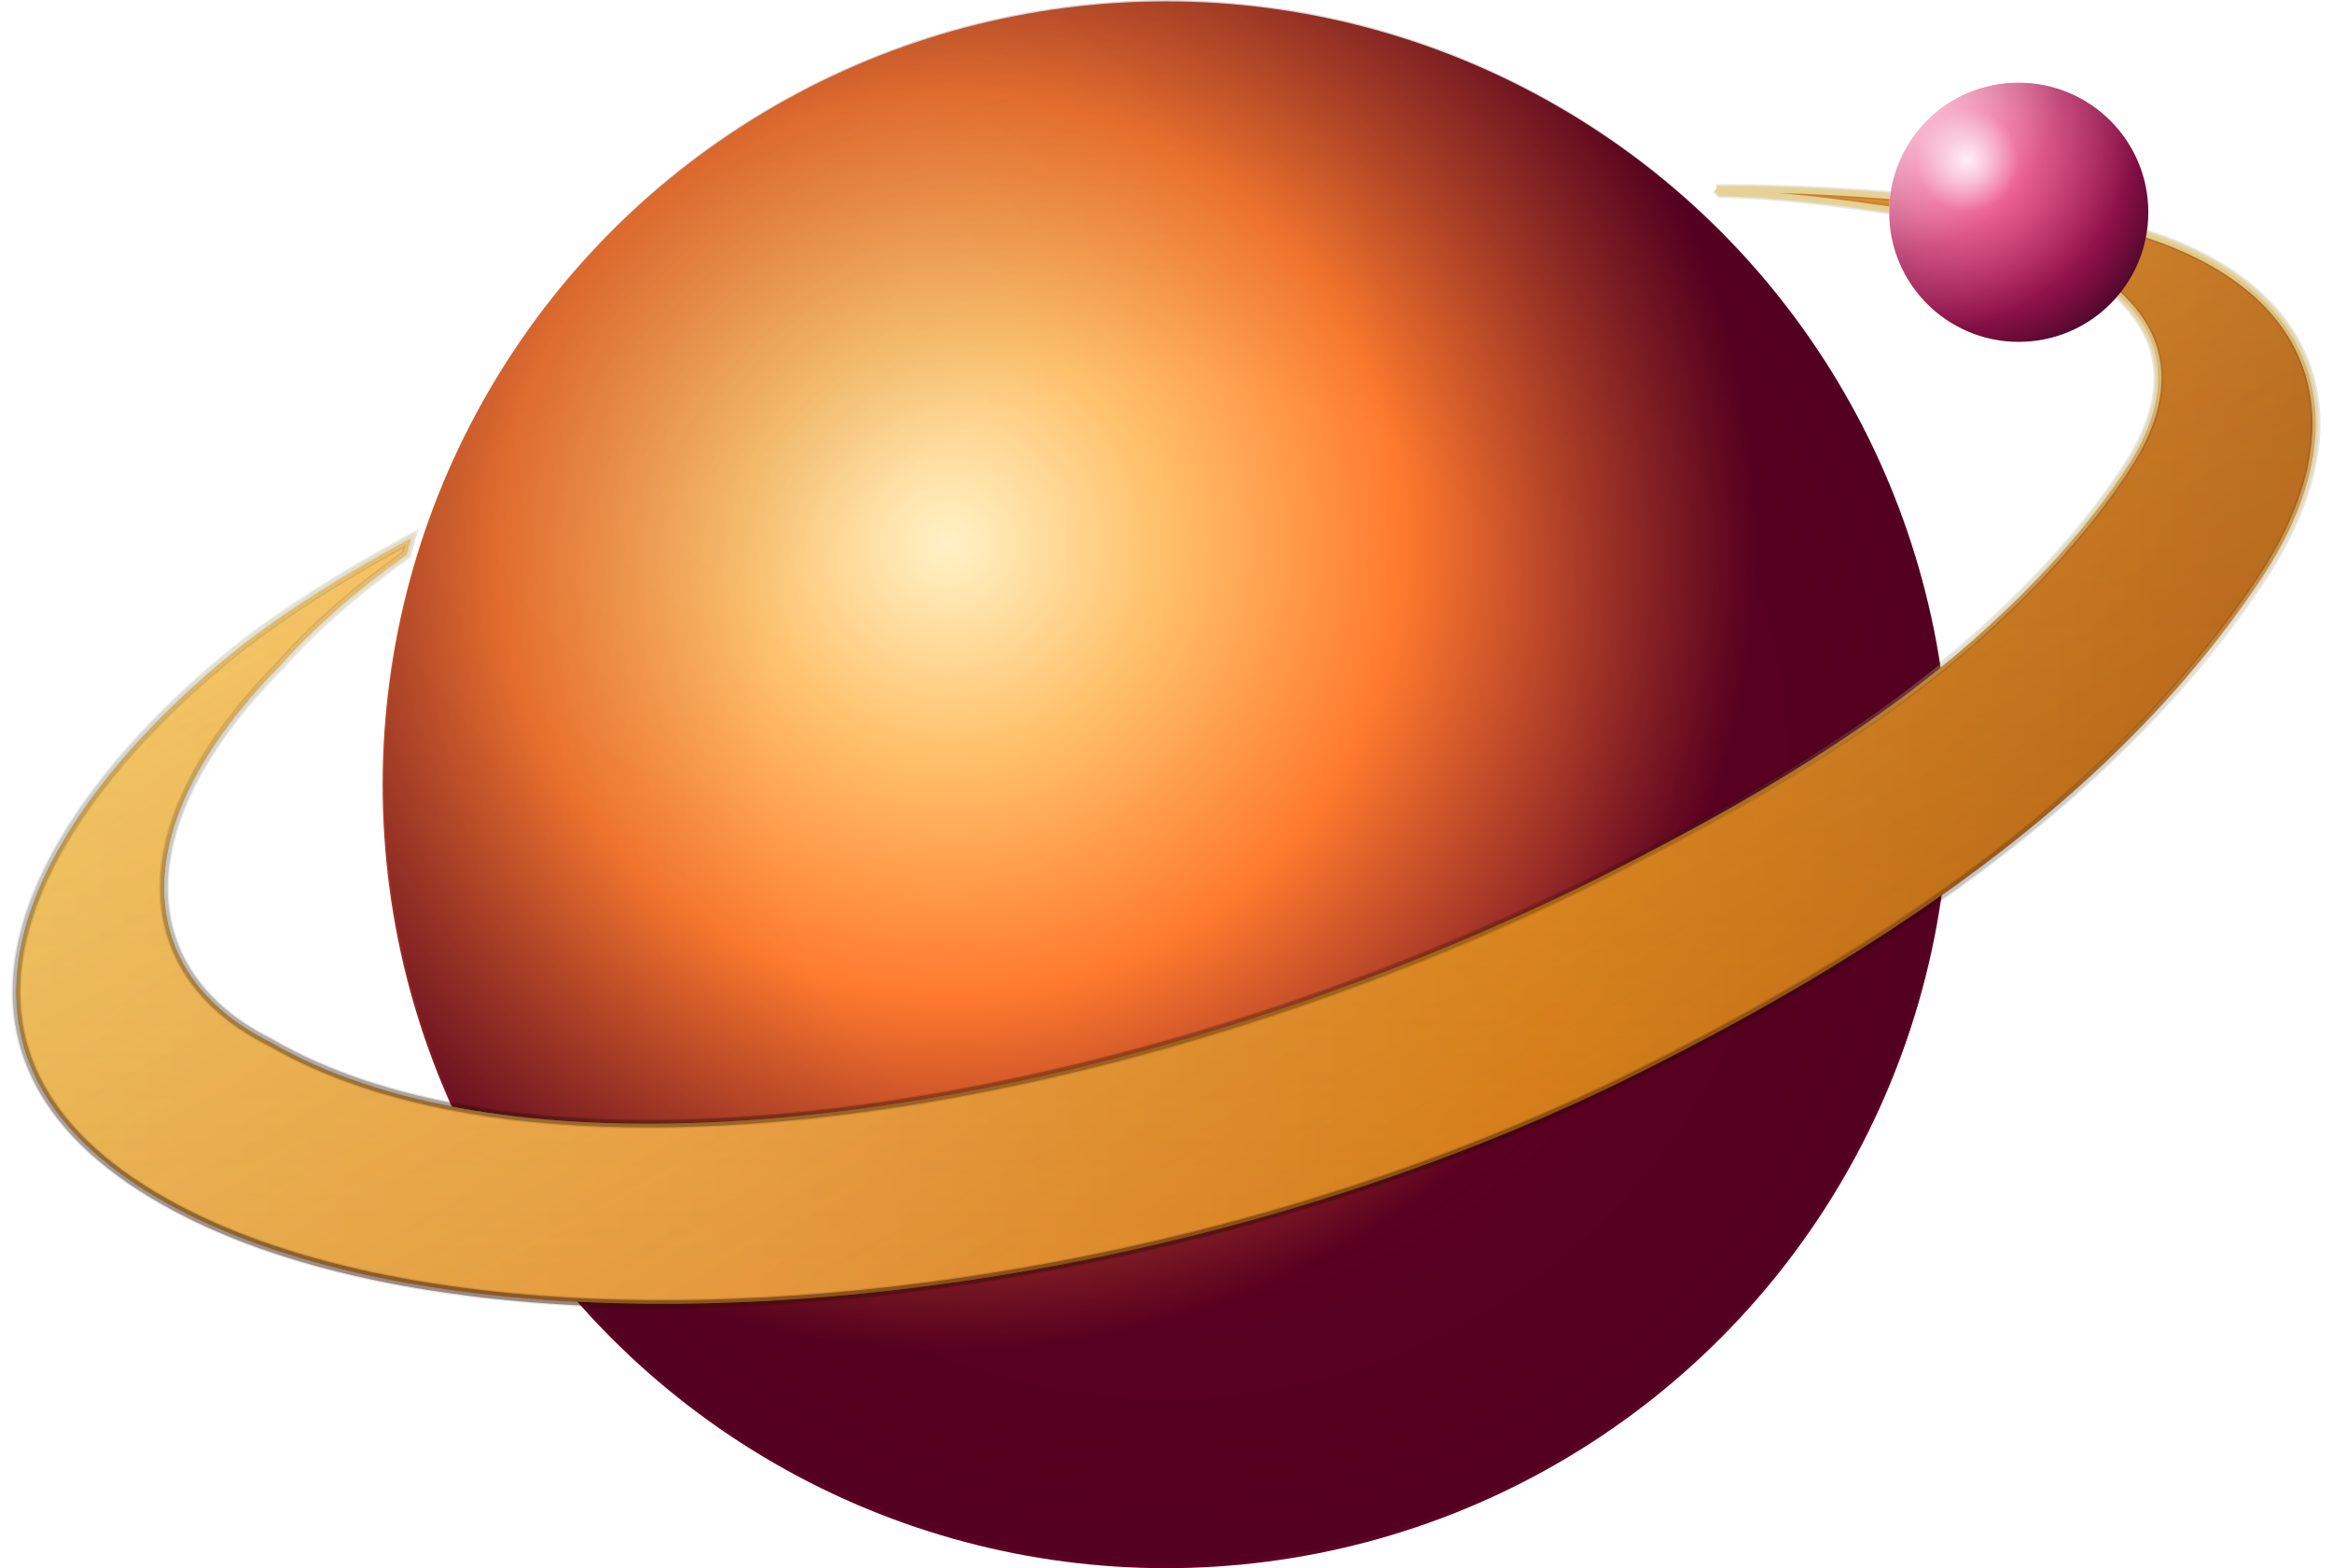 <?xml version="1.0" encoding="UTF-8" standalone="no"?>
<svg
   viewBox="0 0 773.939 520.458"
   width="773.939"
   height="520.458"
   aria-labelledby="title desc"
   role="img"
   preserveAspectRatio="xMidYMid"
   version="1.1"
   id="svg40"
   sodipodi:docname="Logo Orbita solo logo transparent.svg"
   inkscape:version="1.4.2 (f4327f4, 2025-05-13)"
   xmlns:inkscape="http://www.inkscape.org/namespaces/inkscape"
   xmlns:sodipodi="http://sodipodi.sourceforge.net/DTD/sodipodi-0.dtd"
   xmlns:xlink="http://www.w3.org/1999/xlink"
   xmlns="http://www.w3.org/2000/svg"
   xmlns:svg="http://www.w3.org/2000/svg"
   xmlns:rdf="http://www.w3.org/1999/02/22-rdf-syntax-ns#"
   xmlns:cc="http://creativecommons.org/ns#"
   xmlns:dc="http://purl.org/dc/elements/1.1/">
  <sodipodi:namedview
     id="namedview39"
     pagecolor="#ffffff"
     bordercolor="#000000"
     borderopacity="0.25"
     inkscape:showpageshadow="2"
     inkscape:pageopacity="0.0"
     inkscape:pagecheckerboard="0"
     inkscape:deskcolor="#d1d1d1"
     inkscape:zoom="0.75488281"
     inkscape:cx="386.15265"
     inkscape:cy="391.45149"
     inkscape:window-width="1920"
     inkscape:window-height="991"
     inkscape:window-x="-9"
     inkscape:window-y="-9"
     inkscape:window-maximized="1"
     inkscape:current-layer="svg40" />
  <title
     id="title">Òrbita Events — símbolo + wordmark</title>
  <desc
     id="desc">Planeta naranja con anillo ámbar, satélite magenta metálico y el wordmark “Òrbita / EVENTS” centrado abajo.</desc>
  <!-- FONDO -->
  <defs
     id="defs30">
    <!-- Gradientes del planeta -->
    <radialGradient
       id="g-planet-core"
       cx="440"
       cy="300"
       r="268"
       gradientUnits="userSpaceOnUse"
       gradientTransform="translate(-125.022,-119.542)">
      <stop
         offset="0%"
         stop-color="#FFF1C4"
         id="stop1" />
      <stop
         offset="26%"
         stop-color="#FFC069"
         id="stop2" />
      <stop
         offset="56%"
         stop-color="#FF7A2E"
         id="stop3" />
      <stop
         offset="100%"
         stop-color="#5E0022"
         id="stop4" />
    </radialGradient>
    <radialGradient
       id="g-terminator"
       cx="612"
       cy="468"
       r="300"
       gradientUnits="userSpaceOnUse"
       gradientTransform="matrix(0.845,0,0,0.845,-130.022,-137.542)">
      <stop
         offset="52%"
         stop-color="#000"
         stop-opacity="0"
         id="stop5" />
      <stop
         offset="100%"
         stop-color="#200015"
         stop-opacity=".58"
         id="stop6" />
    </radialGradient>
    <radialGradient
       id="g-planet-spec"
       cx="390"
       cy="252"
       r="205"
       gradientUnits="userSpaceOnUse"
       gradientTransform="translate(-125.022,-119.542)">
      <stop
         offset="0%"
         stop-color="#FFF"
         stop-opacity=".20"
         id="stop7" />
      <stop
         offset="55%"
         stop-color="#FFF"
         stop-opacity=".08"
         id="stop8" />
      <stop
         offset="100%"
         stop-color="#FFF"
         stop-opacity="0"
         id="stop9" />
    </radialGradient>
    <!-- Anillo -->
    <linearGradient
       id="grad_ring_fill"
       x1="90.84"
       y1="261.72"
       x2="622.2"
       y2="261.72"
       gradientTransform="scale(1.436,0.696)"
       gradientUnits="userSpaceOnUse">
      <stop
         offset="0%"
         stop-color="#FFC24D"
         id="stop10" />
      <stop
         offset="32%"
         stop-color="#FFA33A"
         id="stop11" />
      <stop
         offset="66%"
         stop-color="#E27600"
         id="stop12" />
      <stop
         offset="100%"
         stop-color="#A34700"
         id="stop13" />
    </linearGradient>
    <linearGradient
       id="g-ring-bevel"
       x1="0"
       y1="0"
       x2="0"
       y2="1024"
       gradientUnits="userSpaceOnUse"
       gradientTransform="rotate(-28,512,420)">
      <stop
         offset="0%"
         stop-color="#FFF6CA"
         stop-opacity=".65"
         id="stop14" />
      <stop
         offset="22%"
         stop-color="#FFE189"
         stop-opacity=".42"
         id="stop15" />
      <stop
         offset="55%"
         stop-color="#F3B350"
         stop-opacity=".30"
         id="stop16" />
      <stop
         offset="100%"
         stop-color="#552100"
         stop-opacity=".25"
         id="stop17" />
    </linearGradient>
    <linearGradient
       id="g-edge-top"
       x1="90.21"
       y1="259.74"
       x2="90.21"
       y2="793.44"
       gradientTransform="scale(1.43,0.697)"
       gradientUnits="userSpaceOnUse">
      <stop
         offset="0%"
         stop-color="#FFE9A6"
         id="stop18" />
      <stop
         offset="60%"
         stop-color="#FFE9A6"
         stop-opacity="0"
         id="stop19" />
    </linearGradient>
    <linearGradient
       id="g-edge-bottom"
       x1="90.1"
       y1="259.38"
       x2="90.1"
       y2="793.51"
       gradientTransform="scale(1.43,0.698)"
       gradientUnits="userSpaceOnUse">
      <stop
         offset="42%"
         stop-color="#000"
         stop-opacity="0"
         id="stop20" />
      <stop
         offset="100%"
         stop-color="#421400"
         stop-opacity=".45"
         id="stop21" />
    </linearGradient>
    <linearGradient
       id="g-inner-shade"
       x1="90.84"
       y1="261.72"
       x2="90.84"
       y2="793.08"
       gradientTransform="scale(1.436,0.696)"
       gradientUnits="userSpaceOnUse">
      <stop
         offset="0%"
         stop-color="#000"
         stop-opacity="0"
         id="stop22" />
      <stop
         offset="100%"
         stop-color="#732700"
         stop-opacity=".25"
         id="stop23" />
    </linearGradient>
    <path
       id="ring-shape"
       d="m 694.688,182.251 c 0.448,0.442 0.894,0.885 1.338,1.33 20.426,0.556 37.188,2.806 61.852,6.313 34.946,4.968 110.162,26.3 73.771,83.732 -14.574,23.001 -37.28,46.722 -60.116,65.534 -38.699,31.881 -84.617,55.921 -115.698,71.618 -124.536,61.878 -272.372,94.2 -374.076,77.256 -25.727,-4.286 -48.502,-11.725 -67.201,-22.635 -44.242,-21.963 -50.403,-70.274 2.998,-124.578 11.512,-12.971 25.751,-25.423 42.367,-37.262 0.441,-1.746 0.9,-3.487 1.377,-5.223 -24.946,13.526 -46.008,27.091 -61.51,39.955 -58.158,48.263 -109.643,126.543 -23.766,177.955 37.326,22.346 91.35,34.074 153.068,35.787 105.292,2.923 232.981,-23.301 338.371,-75.668 33.856,-16.823 67.833,-35.895 99.459,-57.977 42.191,-29.458 80.199,-64.273 108.162,-106.244 41.191,-61.825 11.476,-111.074 -69.537,-121.809 -41.519,-5.502 -74.875,-7.934 -106.01,-8.082 -1.622,-0.008 -3.238,-0.009 -4.849,-0.004 z" />
    <mask
       id="mask_outside_planet"
       maskUnits="userSpaceOnUse">
      <rect
         width="1024"
         height="1024"
         fill="#ffffff"
         id="rect23"
         x="0"
         y="0" />
      <circle
         cx="512"
         cy="380"
         r="260"
         fill="#000000"
         id="circle23" />
    </mask>
    <filter
       id="f-under-blur"
       x="-0.007"
       y="-0.015"
       width="1.014"
       height="1.029">
      <feGaussianBlur
         stdDeviation="1.6"
         id="feGaussianBlur23" />
    </filter>
    <!-- Satélite -->
    <radialGradient
       id="g-sat-metal"
       cx="-17.2"
       cy="-17.2"
       r="77.4"
       gradientUnits="userSpaceOnUse"
       gradientTransform="translate(669.978,70.458)">
      <stop
         offset="0%"
         stop-color="#FFE2F1"
         stop-opacity=".92"
         id="stop24" />
      <stop
         offset="22%"
         stop-color="#E83D7A"
         id="stop25" />
      <stop
         offset="68%"
         stop-color="#8C1047"
         id="stop26" />
      <stop
         offset="100%"
         stop-color="#2A021B"
         id="stop27" />
    </radialGradient>
    <radialGradient
       id="g-sat-spec"
       cx="790"
       cy="158"
       r="36"
       gradientUnits="userSpaceOnUse"
       gradientTransform="matrix(2.405,0,0,2.405,-1273.195,-352.549)">
      <stop
         offset="0%"
         stop-color="#FFFFFF"
         stop-opacity=".85"
         id="stop28" />
      <stop
         offset="65%"
         stop-color="#FFFFFF"
         stop-opacity=".18"
         id="stop29" />
      <stop
         offset="100%"
         stop-color="#FFFFFF"
         stop-opacity="0"
         id="stop30" />
    </radialGradient>
    <filter
       id="f-soft-shadow"
       x="-0.066"
       y="-0.333"
       width="1.132"
       height="1.667">
      <feGaussianBlur
         stdDeviation="10"
         id="feGaussianBlur30" />
    </filter>
  </defs>
  <!-- Sombra bajo el planeta -->
  <!-- Planeta -->
  <circle
     cx="386.978"
     cy="260.458"
     r="260"
     fill="url(#g-planet-core)"
     id="circle30"
     style="fill:url(#g-planet-core)" />
  <circle
     cx="386.978"
     cy="259.551"
     r="259.551"
     fill="url(#g-terminator)"
     opacity="0.28"
     id="circle31"
     style="fill:url(#g-terminator)" />
  <circle
     cx="386.978"
     cy="260.458"
     r="260"
     fill="url(#g-planet-spec)"
     opacity="0.22"
     id="circle32"
     style="fill:url(#g-planet-spec)" />
  <!-- Anillo -->
  <use
     xlink:href="#ring-shape"
     mask="url(#mask_outside_planet)"
     fill="url(#grad_ring_fill)"
     opacity="0.28"
     id="use32"
     style="fill:url(#grad_ring_fill)"
     transform="translate(-125.022,-119.542)" />
  <use
     xlink:href="#ring-shape"
     fill="url(#grad_ring_fill)"
     opacity="0.82"
     stroke="#000000"
     stroke-opacity="0.06"
     stroke-width="0.6"
     vector-effect="non-scaling-stroke"
     stroke-linejoin="round"
     id="use33"
     style="fill:url(#grad_ring_fill)"
     transform="translate(-125.022,-119.542)" />
  <use
     xlink:href="#ring-shape"
     fill="url(#g-inner-shade)"
     opacity="0.3"
     id="use34"
     style="fill:url(#g-inner-shade)"
     transform="translate(-125.022,-119.542)" />
  <use
     xlink:href="#ring-shape"
     fill="url(#g-ring-bevel)"
     opacity="0.5"
     style="mix-blend-mode:overlay;fill:url(#g-ring-bevel)"
     id="use35"
     transform="translate(-125.022,-119.542)" />
  <use
     xlink:href="#ring-shape"
     fill="none"
     stroke="url(#g-edge-top)"
     stroke-width="2.1"
     opacity="0.55"
     id="use36"
     style="stroke:url(#g-edge-top)"
     transform="translate(-125.022,-119.542)" />
  <use
     xlink:href="#ring-shape"
     fill="none"
     stroke="url(#g-edge-bottom)"
     stroke-width="2.4"
     opacity="0.42"
     id="use37"
     style="stroke:url(#g-edge-bottom)"
     transform="translate(-125.022,-119.542)" />
  <use
     xlink:href="#ring-shape"
     fill="none"
     stroke="#000000"
     stroke-width="3.2"
     opacity="0.1"
     filter="url(#f-under-blur)"
     id="use38"
     transform="translate(-125.022,-119.542)" />
  <!-- Satélite -->
  <circle
     r="43"
     cx="669.978"
     cy="70.458"
     fill="url(#g-sat-metal)"
     id="circle38"
     style="fill:url(#g-sat-metal)" />
  <circle
     r="43.291"
     cx="670.098"
     cy="70.743"
     fill="url(#g-sat-spec)"
     id="circle39"
     style="fill:url(#g-sat-spec)" />
  <!-- WORDMARK: centrado bajo el planeta, color #F8F3EE -->
  <!-- Escala y posición ya ajustadas para aire respecto al anillo -->
</svg>
